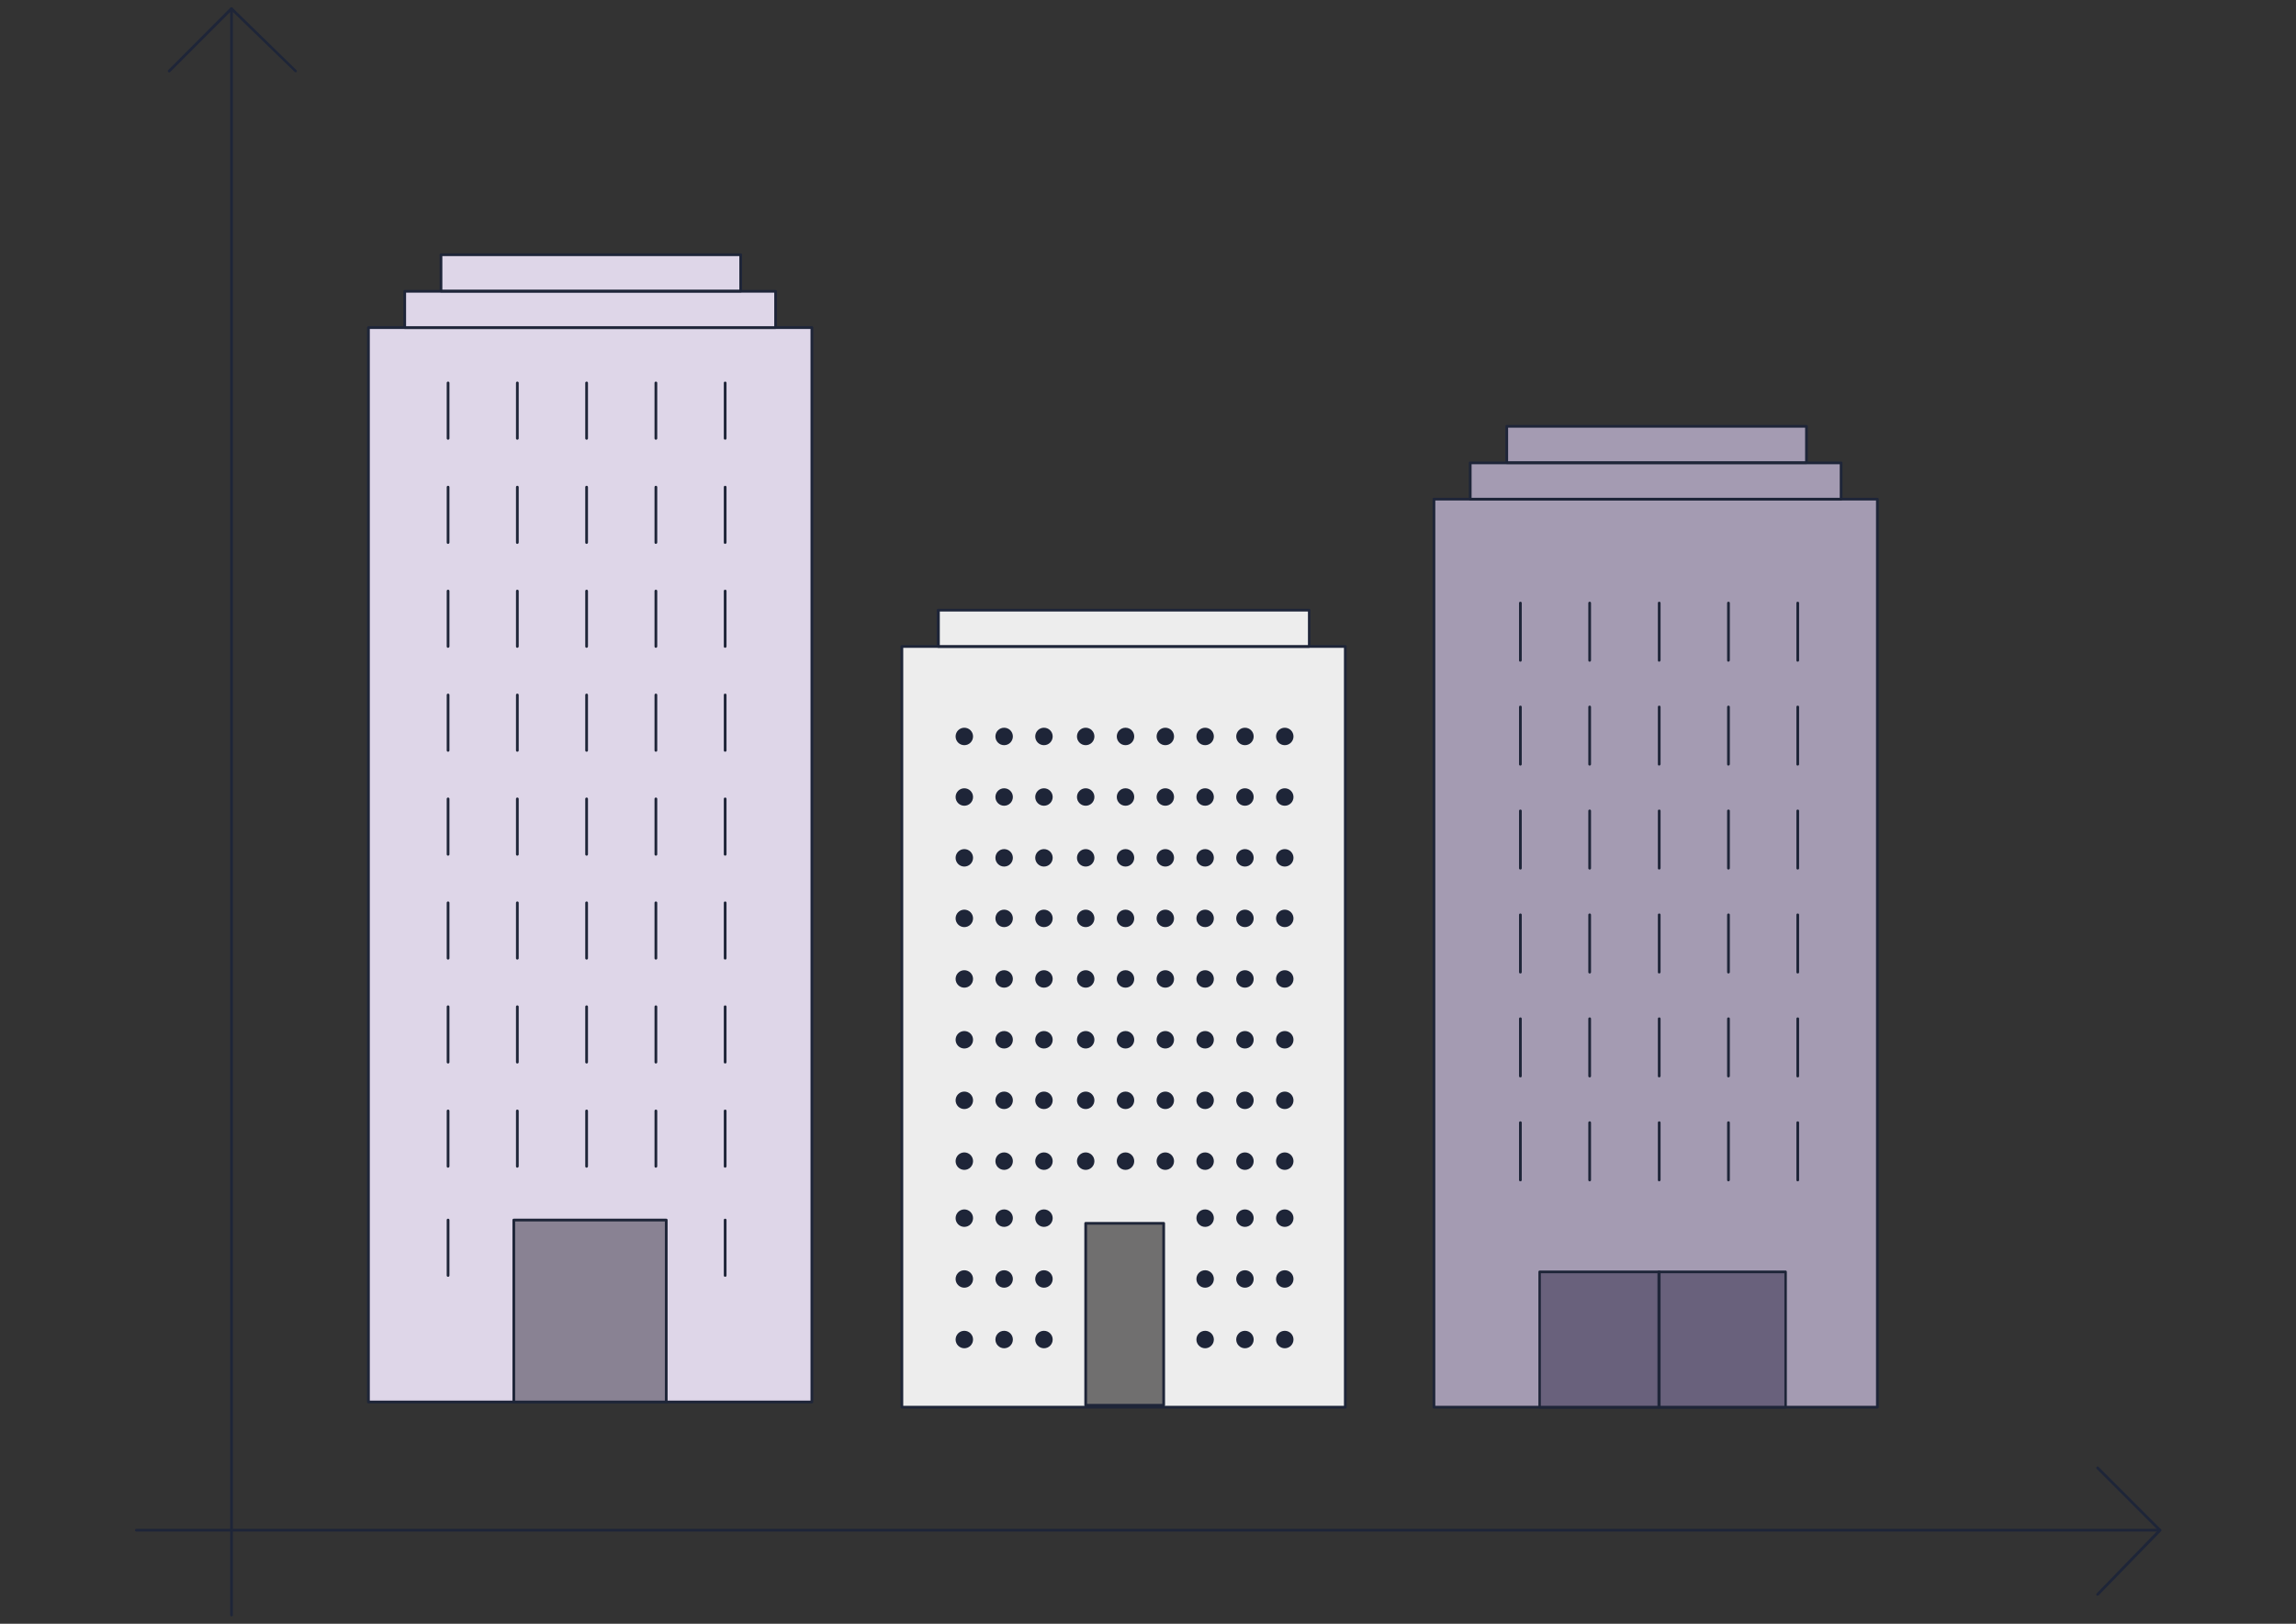 <?xml version="1.0" encoding="utf-8"?>
<!-- Generator: Adobe Illustrator 18.1.1, SVG Export Plug-In . SVG Version: 6.00 Build 0)  -->
<svg version="1.1" id="Calque_1" xmlns="http://www.w3.org/2000/svg" xmlns:xlink="http://www.w3.org/1999/xlink" x="0px" y="0px"
	 viewBox="0 0 841.9 595.3" enable-background="new 0 0 841.9 595.3" xml:space="preserve">
<rect x="0" y="0" width="841.9" height="595.3" fill="#333333" stroke="none"/>
<g>
	<g>
		<rect x="135.1" y="120.1" fill="#DED6E8" width="162.6" height="393.9"/>
		<path fill="#1E2538" d="M297.7,514.5H135.1c-0.3,0-0.5-0.2-0.5-0.5V120.1c0-0.3,0.2-0.5,0.5-0.5h162.6c0.3,0,0.5,0.2,0.5,0.5V514
			C298.2,514.2,298,514.5,297.7,514.5z M135.6,513.5h161.6V120.6H135.6V513.5z"/>
	</g>
	<g>
		<rect x="330.7" y="237" fill="#EDEDED" width="162.6" height="278.9"/>
		<path fill="#1E2538" d="M493.4,516.4H330.7c-0.3,0-0.5-0.2-0.5-0.5V237c0-0.3,0.2-0.5,0.5-0.5h162.6c0.3,0,0.5,0.2,0.5,0.5v278.9
			C493.9,516.1,493.6,516.4,493.4,516.4z M331.2,515.4h161.6V237.5H331.2V515.4z"/>
	</g>
	<g>
		<rect x="525.8" y="183" fill="#A49BB2" width="162.6" height="332.9"/>
		<path fill="#1E2538" d="M688.4,516.4H525.8c-0.3,0-0.5-0.2-0.5-0.5V183c0-0.3,0.2-0.5,0.5-0.5h162.6c0.3,0,0.5,0.2,0.5,0.5v332.9
			C688.9,516.1,688.7,516.4,688.4,516.4z M526.3,515.4h161.6V183.5H526.3V515.4z"/>
	</g>
	<g>
		<path fill="#1E2538" d="M84.9,592.6c-0.3,0-0.5-0.2-0.5-0.5V3.2c0-0.3,0.2-0.5,0.5-0.5s0.5,0.2,0.5,0.5v588.9
			C85.4,592.4,85.1,592.6,84.9,592.6z"/>
	</g>
	<g>
		<path fill="#1E2538" d="M792,561.5h-742c-0.3,0-0.5-0.2-0.5-0.5s0.2-0.5,0.5-0.5h742c0.3,0,0.5,0.2,0.5,0.5S792.2,561.5,792,561.5
			z"/>
	</g>
	<g>
		<path fill="#1E2538" d="M108.4,26.5c-0.1,0-0.3,0-0.3-0.1L84.9,3.9L62.4,26.4c-0.2,0.2-0.5,0.2-0.7,0s-0.2-0.5,0-0.7L84.5,2.8
			c0.2-0.2,0.5-0.2,0.7,0l23.5,22.9c0.2,0.2,0.2,0.5,0,0.7C108.6,26.5,108.5,26.5,108.4,26.5z"/>
	</g>
	<g>
		<path fill="#1E2538" d="M769.1,585c-0.1,0-0.3,0-0.3-0.1c-0.2-0.2-0.2-0.5,0-0.7l22.5-23.2l-22.5-22.5c-0.2-0.2-0.2-0.5,0-0.7
			s0.5-0.2,0.7,0l22.9,22.9c0.2,0.2,0.2,0.5,0,0.7l-22.9,23.5C769.4,584.9,769.2,585,769.1,585z"/>
	</g>
	<g>
		<rect x="188.4" y="447.3" fill="#898293" width="55.9" height="66.7"/>
		<path fill="#1E2538" d="M244.3,514.5h-55.9c-0.3,0-0.5-0.2-0.5-0.5v-66.7c0-0.3,0.2-0.5,0.5-0.5h55.9c0.3,0,0.5,0.2,0.5,0.5V514
			C244.8,514.2,244.6,514.5,244.3,514.5z M188.9,513.5h54.9v-65.7h-54.9V513.5z"/>
	</g>
	<g>
		<rect x="398.1" y="448.5" fill="#706F6F" width="28.6" height="66.7"/>
		<path fill="#1E2538" d="M426.7,515.7h-28.6c-0.3,0-0.5-0.2-0.5-0.5v-66.7c0-0.3,0.2-0.5,0.5-0.5h28.6c0.3,0,0.5,0.2,0.5,0.5v66.7
			C427.2,515.5,426.9,515.7,426.7,515.7z M398.6,514.7h27.6V449h-27.6V514.7z"/>
	</g>
	<g>
		<g>
			<path fill="#1E2538" d="M189.7,428.1c-0.3,0-0.5-0.2-0.5-0.5v-20.3c0-0.3,0.2-0.5,0.5-0.5s0.5,0.2,0.5,0.5v20.3
				C190.2,427.8,190,428.1,189.7,428.1z"/>
		</g>
		<g>
			<path fill="#1E2538" d="M189.7,389.9c-0.3,0-0.5-0.2-0.5-0.5v-20.3c0-0.3,0.2-0.5,0.5-0.5s0.5,0.2,0.5,0.5v20.3
				C190.2,389.7,190,389.9,189.7,389.9z"/>
		</g>
		<g>
			<path fill="#1E2538" d="M189.7,351.8c-0.3,0-0.5-0.2-0.5-0.5V331c0-0.3,0.2-0.5,0.5-0.5s0.5,0.2,0.5,0.5v20.3
				C190.2,351.6,190,351.8,189.7,351.8z"/>
		</g>
		<g>
			<path fill="#1E2538" d="M189.7,313.7c-0.3,0-0.5-0.2-0.5-0.5v-20.3c0-0.3,0.2-0.5,0.5-0.5s0.5,0.2,0.5,0.5v20.3
				C190.2,313.5,190,313.7,189.7,313.7z"/>
		</g>
		<g>
			<path fill="#1E2538" d="M189.7,275.6c-0.3,0-0.5-0.2-0.5-0.5v-20.3c0-0.3,0.2-0.5,0.5-0.5s0.5,0.2,0.5,0.5v20.3
				C190.2,275.4,190,275.6,189.7,275.6z"/>
		</g>
		<g>
			<path fill="#1E2538" d="M189.7,237.5c-0.3,0-0.5-0.2-0.5-0.5v-20.3c0-0.3,0.2-0.5,0.5-0.5s0.5,0.2,0.5,0.5V237
				C190.2,237.2,190,237.5,189.7,237.5z"/>
		</g>
		<g>
			<path fill="#1E2538" d="M189.7,199.4c-0.3,0-0.5-0.2-0.5-0.5v-20.3c0-0.3,0.2-0.5,0.5-0.5s0.5,0.2,0.5,0.5v20.3
				C190.2,199.1,190,199.4,189.7,199.4z"/>
		</g>
		<g>
			<path fill="#1E2538" d="M189.7,161.2c-0.3,0-0.5-0.2-0.5-0.5v-20.3c0-0.3,0.2-0.5,0.5-0.5s0.5,0.2,0.5,0.5v20.3
				C190.2,161,190,161.2,189.7,161.2z"/>
		</g>
	</g>
	<g>
		<g>
			<path fill="#1E2538" d="M215.1,428.1c-0.3,0-0.5-0.2-0.5-0.5v-20.3c0-0.3,0.2-0.5,0.5-0.5s0.5,0.2,0.5,0.5v20.3
				C215.6,427.8,215.4,428.1,215.1,428.1z"/>
		</g>
		<g>
			<path fill="#1E2538" d="M215.1,389.9c-0.3,0-0.5-0.2-0.5-0.5v-20.3c0-0.3,0.2-0.5,0.5-0.5s0.5,0.2,0.5,0.5v20.3
				C215.6,389.7,215.4,389.9,215.1,389.9z"/>
		</g>
		<g>
			<path fill="#1E2538" d="M215.1,351.8c-0.3,0-0.5-0.2-0.5-0.5V331c0-0.3,0.2-0.5,0.5-0.5s0.5,0.2,0.5,0.5v20.3
				C215.6,351.6,215.4,351.8,215.1,351.8z"/>
		</g>
		<g>
			<path fill="#1E2538" d="M215.1,313.7c-0.3,0-0.5-0.2-0.5-0.5v-20.3c0-0.3,0.2-0.5,0.5-0.5s0.5,0.2,0.5,0.5v20.3
				C215.6,313.5,215.4,313.7,215.1,313.7z"/>
		</g>
		<g>
			<path fill="#1E2538" d="M215.1,275.6c-0.3,0-0.5-0.2-0.5-0.5v-20.3c0-0.3,0.2-0.5,0.5-0.5s0.5,0.2,0.5,0.5v20.3
				C215.6,275.4,215.4,275.6,215.1,275.6z"/>
		</g>
		<g>
			<path fill="#1E2538" d="M215.1,237.5c-0.3,0-0.5-0.2-0.5-0.5v-20.3c0-0.3,0.2-0.5,0.5-0.5s0.5,0.2,0.5,0.5V237
				C215.6,237.2,215.4,237.5,215.1,237.5z"/>
		</g>
		<g>
			<path fill="#1E2538" d="M215.1,199.4c-0.3,0-0.5-0.2-0.5-0.5v-20.3c0-0.3,0.2-0.5,0.5-0.5s0.5,0.2,0.5,0.5v20.3
				C215.6,199.1,215.4,199.4,215.1,199.4z"/>
		</g>
		<g>
			<path fill="#1E2538" d="M215.1,161.2c-0.3,0-0.5-0.2-0.5-0.5v-20.3c0-0.3,0.2-0.5,0.5-0.5s0.5,0.2,0.5,0.5v20.3
				C215.6,161,215.4,161.2,215.1,161.2z"/>
		</g>
	</g>
	<g>
		<g>
			<path fill="#1E2538" d="M240.5,428.1c-0.3,0-0.5-0.2-0.5-0.5v-20.3c0-0.3,0.2-0.5,0.5-0.5s0.5,0.2,0.5,0.5v20.3
				C241,427.8,240.8,428.1,240.5,428.1z"/>
		</g>
		<g>
			<path fill="#1E2538" d="M240.5,389.9c-0.3,0-0.5-0.2-0.5-0.5v-20.3c0-0.3,0.2-0.5,0.5-0.5s0.5,0.2,0.5,0.5v20.3
				C241,389.7,240.8,389.9,240.5,389.9z"/>
		</g>
		<g>
			<path fill="#1E2538" d="M240.5,351.8c-0.3,0-0.5-0.2-0.5-0.5V331c0-0.3,0.2-0.5,0.5-0.5s0.5,0.2,0.5,0.5v20.3
				C241,351.6,240.8,351.8,240.5,351.8z"/>
		</g>
		<g>
			<path fill="#1E2538" d="M240.5,313.7c-0.3,0-0.5-0.2-0.5-0.5v-20.3c0-0.3,0.2-0.5,0.5-0.5s0.5,0.2,0.5,0.5v20.3
				C241,313.5,240.8,313.7,240.5,313.7z"/>
		</g>
		<g>
			<path fill="#1E2538" d="M240.5,275.6c-0.3,0-0.5-0.2-0.5-0.5v-20.3c0-0.3,0.2-0.5,0.5-0.5s0.5,0.2,0.5,0.5v20.3
				C241,275.4,240.8,275.6,240.5,275.6z"/>
		</g>
		<g>
			<path fill="#1E2538" d="M240.5,237.5c-0.3,0-0.5-0.2-0.5-0.5v-20.3c0-0.3,0.2-0.5,0.5-0.5s0.5,0.2,0.5,0.5V237
				C241,237.2,240.8,237.5,240.5,237.5z"/>
		</g>
		<g>
			<path fill="#1E2538" d="M240.5,199.4c-0.3,0-0.5-0.2-0.5-0.5v-20.3c0-0.3,0.2-0.5,0.5-0.5s0.5,0.2,0.5,0.5v20.3
				C241,199.1,240.8,199.4,240.5,199.4z"/>
		</g>
		<g>
			<path fill="#1E2538" d="M240.5,161.2c-0.3,0-0.5-0.2-0.5-0.5v-20.3c0-0.3,0.2-0.5,0.5-0.5s0.5,0.2,0.5,0.5v20.3
				C241,161,240.8,161.2,240.5,161.2z"/>
		</g>
	</g>
	<g>
		<g>
			<path fill="#1E2538" d="M265.9,428.1c-0.3,0-0.5-0.2-0.5-0.5v-20.3c0-0.3,0.2-0.5,0.5-0.5s0.5,0.2,0.5,0.5v20.3
				C266.4,427.8,266.2,428.1,265.9,428.1z"/>
		</g>
		<g>
			<path fill="#1E2538" d="M265.9,389.9c-0.3,0-0.5-0.2-0.5-0.5v-20.3c0-0.3,0.2-0.5,0.5-0.5s0.5,0.2,0.5,0.5v20.3
				C266.4,389.7,266.2,389.9,265.9,389.9z"/>
		</g>
		<g>
			<path fill="#1E2538" d="M265.9,468.1c-0.3,0-0.5-0.2-0.5-0.5v-20.3c0-0.3,0.2-0.5,0.5-0.5s0.5,0.2,0.5,0.5v20.3
				C266.4,467.9,266.2,468.1,265.9,468.1z"/>
		</g>
		<g>
			<path fill="#1E2538" d="M265.9,351.8c-0.3,0-0.5-0.2-0.5-0.5V331c0-0.3,0.2-0.5,0.5-0.5s0.5,0.2,0.5,0.5v20.3
				C266.4,351.6,266.2,351.8,265.9,351.8z"/>
		</g>
		<g>
			<path fill="#1E2538" d="M265.9,313.7c-0.3,0-0.5-0.2-0.5-0.5v-20.3c0-0.3,0.2-0.5,0.5-0.5s0.5,0.2,0.5,0.5v20.3
				C266.4,313.5,266.2,313.7,265.9,313.7z"/>
		</g>
		<g>
			<path fill="#1E2538" d="M265.9,275.6c-0.3,0-0.5-0.2-0.5-0.5v-20.3c0-0.3,0.2-0.5,0.5-0.5s0.5,0.2,0.5,0.5v20.3
				C266.4,275.4,266.2,275.6,265.9,275.6z"/>
		</g>
		<g>
			<path fill="#1E2538" d="M265.9,237.5c-0.3,0-0.5-0.2-0.5-0.5v-20.3c0-0.3,0.2-0.5,0.5-0.5s0.5,0.2,0.5,0.5V237
				C266.4,237.2,266.2,237.5,265.9,237.5z"/>
		</g>
		<g>
			<path fill="#1E2538" d="M265.9,199.4c-0.3,0-0.5-0.2-0.5-0.5v-20.3c0-0.3,0.2-0.5,0.5-0.5s0.5,0.2,0.5,0.5v20.3
				C266.4,199.1,266.2,199.4,265.9,199.4z"/>
		</g>
		<g>
			<path fill="#1E2538" d="M265.9,161.2c-0.3,0-0.5-0.2-0.5-0.5v-20.3c0-0.3,0.2-0.5,0.5-0.5s0.5,0.2,0.5,0.5v20.3
				C266.4,161,266.2,161.2,265.9,161.2z"/>
		</g>
	</g>
	<g>
		<g>
			<path fill="#1E2538" d="M164.3,428.1c-0.3,0-0.5-0.2-0.5-0.5v-20.3c0-0.3,0.2-0.5,0.5-0.5s0.5,0.2,0.5,0.5v20.3
				C164.8,427.8,164.6,428.1,164.3,428.1z"/>
		</g>
		<g>
			<path fill="#1E2538" d="M164.3,389.9c-0.3,0-0.5-0.2-0.5-0.5v-20.3c0-0.3,0.2-0.5,0.5-0.5s0.5,0.2,0.5,0.5v20.3
				C164.8,389.7,164.6,389.9,164.3,389.9z"/>
		</g>
		<g>
			<path fill="#1E2538" d="M164.3,468.1c-0.3,0-0.5-0.2-0.5-0.5v-20.3c0-0.3,0.2-0.5,0.5-0.5s0.5,0.2,0.5,0.5v20.3
				C164.8,467.9,164.6,468.1,164.3,468.1z"/>
		</g>
		<g>
			<path fill="#1E2538" d="M164.3,351.8c-0.3,0-0.5-0.2-0.5-0.5V331c0-0.3,0.2-0.5,0.5-0.5s0.5,0.2,0.5,0.5v20.3
				C164.8,351.6,164.6,351.8,164.3,351.8z"/>
		</g>
		<g>
			<path fill="#1E2538" d="M164.3,313.7c-0.3,0-0.5-0.2-0.5-0.5v-20.3c0-0.3,0.2-0.5,0.5-0.5s0.5,0.2,0.5,0.5v20.3
				C164.8,313.5,164.6,313.7,164.3,313.7z"/>
		</g>
		<g>
			<path fill="#1E2538" d="M164.3,275.6c-0.3,0-0.5-0.2-0.5-0.5v-20.3c0-0.3,0.2-0.5,0.5-0.5s0.5,0.2,0.5,0.5v20.3
				C164.8,275.4,164.6,275.6,164.3,275.6z"/>
		</g>
		<g>
			<path fill="#1E2538" d="M164.3,237.5c-0.3,0-0.5-0.2-0.5-0.5v-20.3c0-0.3,0.2-0.5,0.5-0.5s0.5,0.2,0.5,0.5V237
				C164.8,237.2,164.6,237.5,164.3,237.5z"/>
		</g>
		<g>
			<path fill="#1E2538" d="M164.3,199.4c-0.3,0-0.5-0.2-0.5-0.5v-20.3c0-0.3,0.2-0.5,0.5-0.5s0.5,0.2,0.5,0.5v20.3
				C164.8,199.1,164.6,199.4,164.3,199.4z"/>
		</g>
		<g>
			<path fill="#1E2538" d="M164.3,161.2c-0.3,0-0.5-0.2-0.5-0.5v-20.3c0-0.3,0.2-0.5,0.5-0.5s0.5,0.2,0.5,0.5v20.3
				C164.8,161,164.6,161.2,164.3,161.2z"/>
		</g>
	</g>
	<g>
		<path fill="#1E2538" d="M582.9,433.1c-0.3,0-0.5-0.2-0.5-0.5v-21c0-0.3,0.2-0.5,0.5-0.5s0.5,0.2,0.5,0.5v21
			C583.4,432.9,583.2,433.1,582.9,433.1z"/>
	</g>
	<g>
		<path fill="#1E2538" d="M582.9,395c-0.3,0-0.5-0.2-0.5-0.5v-21c0-0.3,0.2-0.5,0.5-0.5s0.5,0.2,0.5,0.5v21
			C583.4,394.8,583.2,395,582.9,395z"/>
	</g>
	<g>
		<path fill="#1E2538" d="M582.9,356.9c-0.3,0-0.5-0.2-0.5-0.5v-21c0-0.3,0.2-0.5,0.5-0.5s0.5,0.2,0.5,0.5v21
			C583.4,356.7,583.2,356.9,582.9,356.9z"/>
	</g>
	<g>
		<path fill="#1E2538" d="M582.9,318.8c-0.3,0-0.5-0.2-0.5-0.5v-21c0-0.3,0.2-0.5,0.5-0.5s0.5,0.2,0.5,0.5v21
			C583.4,318.6,583.2,318.8,582.9,318.8z"/>
	</g>
	<g>
		<path fill="#1E2538" d="M582.9,280.7c-0.3,0-0.5-0.2-0.5-0.5v-21c0-0.3,0.2-0.5,0.5-0.5s0.5,0.2,0.5,0.5v21
			C583.4,280.4,583.2,280.7,582.9,280.7z"/>
	</g>
	<g>
		<path fill="#1E2538" d="M582.9,242.6c-0.3,0-0.5-0.2-0.5-0.5v-21c0-0.3,0.2-0.5,0.5-0.5s0.5,0.2,0.5,0.5v21
			C583.4,242.3,583.2,242.6,582.9,242.6z"/>
	</g>
	<g>
		<path fill="#1E2538" d="M608.4,433.1c-0.3,0-0.5-0.2-0.5-0.5v-21c0-0.3,0.2-0.5,0.5-0.5s0.5,0.2,0.5,0.5v21
			C608.9,432.9,608.6,433.1,608.4,433.1z"/>
	</g>
	<g>
		<path fill="#1E2538" d="M608.4,395c-0.3,0-0.5-0.2-0.5-0.5v-21c0-0.3,0.2-0.5,0.5-0.5s0.5,0.2,0.5,0.5v21
			C608.9,394.8,608.6,395,608.4,395z"/>
	</g>
	<g>
		<path fill="#1E2538" d="M608.4,356.9c-0.3,0-0.5-0.2-0.5-0.5v-21c0-0.3,0.2-0.5,0.5-0.5s0.5,0.2,0.5,0.5v21
			C608.9,356.7,608.6,356.9,608.4,356.9z"/>
	</g>
	<g>
		<path fill="#1E2538" d="M608.4,318.8c-0.3,0-0.5-0.2-0.5-0.5v-21c0-0.3,0.2-0.5,0.5-0.5s0.5,0.2,0.5,0.5v21
			C608.9,318.6,608.6,318.8,608.4,318.8z"/>
	</g>
	<g>
		<path fill="#1E2538" d="M608.4,280.7c-0.3,0-0.5-0.2-0.5-0.5v-21c0-0.3,0.2-0.5,0.5-0.5s0.5,0.2,0.5,0.5v21
			C608.9,280.4,608.6,280.7,608.4,280.7z"/>
	</g>
	<g>
		<path fill="#1E2538" d="M608.4,242.6c-0.3,0-0.5-0.2-0.5-0.5v-21c0-0.3,0.2-0.5,0.5-0.5s0.5,0.2,0.5,0.5v21
			C608.9,242.3,608.6,242.6,608.4,242.6z"/>
	</g>
	<g>
		<path fill="#1E2538" d="M633.8,433.1c-0.3,0-0.5-0.2-0.5-0.5v-21c0-0.3,0.2-0.5,0.5-0.5s0.5,0.2,0.5,0.5v21
			C634.3,432.9,634,433.1,633.8,433.1z"/>
	</g>
	<g>
		<path fill="#1E2538" d="M633.8,395c-0.3,0-0.5-0.2-0.5-0.5v-21c0-0.3,0.2-0.5,0.5-0.5s0.5,0.2,0.5,0.5v21
			C634.3,394.8,634,395,633.8,395z"/>
	</g>
	<g>
		<path fill="#1E2538" d="M633.8,356.9c-0.3,0-0.5-0.2-0.5-0.5v-21c0-0.3,0.2-0.5,0.5-0.5s0.5,0.2,0.5,0.5v21
			C634.3,356.7,634,356.9,633.8,356.9z"/>
	</g>
	<g>
		<path fill="#1E2538" d="M633.8,318.8c-0.3,0-0.5-0.2-0.5-0.5v-21c0-0.3,0.2-0.5,0.5-0.5s0.5,0.2,0.5,0.5v21
			C634.3,318.6,634,318.8,633.8,318.8z"/>
	</g>
	<g>
		<path fill="#1E2538" d="M633.8,280.7c-0.3,0-0.5-0.2-0.5-0.5v-21c0-0.3,0.2-0.5,0.5-0.5s0.5,0.2,0.5,0.5v21
			C634.3,280.4,634,280.7,633.8,280.7z"/>
	</g>
	<g>
		<path fill="#1E2538" d="M633.8,242.6c-0.3,0-0.5-0.2-0.5-0.5v-21c0-0.3,0.2-0.5,0.5-0.5s0.5,0.2,0.5,0.5v21
			C634.3,242.3,634,242.6,633.8,242.6z"/>
	</g>
	<g>
		<path fill="#1E2538" d="M659.2,433.1c-0.3,0-0.5-0.2-0.5-0.5v-21c0-0.3,0.2-0.5,0.5-0.5s0.5,0.2,0.5,0.5v21
			C659.7,432.9,659.5,433.1,659.2,433.1z"/>
	</g>
	<g>
		<path fill="#1E2538" d="M659.2,395c-0.3,0-0.5-0.2-0.5-0.5v-21c0-0.3,0.2-0.5,0.5-0.5s0.5,0.2,0.5,0.5v21
			C659.7,394.8,659.5,395,659.2,395z"/>
	</g>
	<g>
		<path fill="#1E2538" d="M659.2,356.9c-0.3,0-0.5-0.2-0.5-0.5v-21c0-0.3,0.2-0.5,0.5-0.5s0.5,0.2,0.5,0.5v21
			C659.7,356.7,659.5,356.9,659.2,356.9z"/>
	</g>
	<g>
		<path fill="#1E2538" d="M659.2,318.8c-0.3,0-0.5-0.2-0.5-0.5v-21c0-0.3,0.2-0.5,0.5-0.5s0.5,0.2,0.5,0.5v21
			C659.7,318.6,659.5,318.8,659.2,318.8z"/>
	</g>
	<g>
		<path fill="#1E2538" d="M659.2,280.7c-0.3,0-0.5-0.2-0.5-0.5v-21c0-0.3,0.2-0.5,0.5-0.5s0.5,0.2,0.5,0.5v21
			C659.7,280.4,659.5,280.7,659.2,280.7z"/>
	</g>
	<g>
		<path fill="#1E2538" d="M659.2,242.6c-0.3,0-0.5-0.2-0.5-0.5v-21c0-0.3,0.2-0.5,0.5-0.5s0.5,0.2,0.5,0.5v21
			C659.7,242.3,659.5,242.6,659.2,242.6z"/>
	</g>
	<g>
		<path fill="#1E2538" d="M557.5,433.1c-0.3,0-0.5-0.2-0.5-0.5v-21c0-0.3,0.2-0.5,0.5-0.5s0.5,0.2,0.5,0.5v21
			C558,432.9,557.8,433.1,557.5,433.1z"/>
	</g>
	<g>
		<path fill="#1E2538" d="M557.5,395c-0.3,0-0.5-0.2-0.5-0.5v-21c0-0.3,0.2-0.5,0.5-0.5s0.5,0.2,0.5,0.5v21
			C558,394.8,557.8,395,557.5,395z"/>
	</g>
	<g>
		<path fill="#1E2538" d="M557.5,356.9c-0.3,0-0.5-0.2-0.5-0.5v-21c0-0.3,0.2-0.5,0.5-0.5s0.5,0.2,0.5,0.5v21
			C558,356.7,557.8,356.9,557.5,356.9z"/>
	</g>
	<g>
		<path fill="#1E2538" d="M557.5,318.8c-0.3,0-0.5-0.2-0.5-0.5v-21c0-0.3,0.2-0.5,0.5-0.5s0.5,0.2,0.5,0.5v21
			C558,318.6,557.8,318.8,557.5,318.8z"/>
	</g>
	<g>
		<path fill="#1E2538" d="M557.5,280.7c-0.3,0-0.5-0.2-0.5-0.5v-21c0-0.3,0.2-0.5,0.5-0.5s0.5,0.2,0.5,0.5v21
			C558,280.4,557.8,280.7,557.5,280.7z"/>
	</g>
	<g>
		<path fill="#1E2538" d="M557.5,242.6c-0.3,0-0.5-0.2-0.5-0.5v-21c0-0.3,0.2-0.5,0.5-0.5s0.5,0.2,0.5,0.5v21
			C558,242.3,557.8,242.6,557.5,242.6z"/>
	</g>
	<g>
		<rect x="148.4" y="106.7" fill="#DED6E8" width="136" height="13.3"/>
		<path fill="#1E2538" d="M284.4,120.6h-136c-0.3,0-0.5-0.2-0.5-0.5v-13.3c0-0.3,0.2-0.5,0.5-0.5h136c0.3,0,0.5,0.2,0.5,0.5v13.3
			C284.9,120.3,284.6,120.6,284.4,120.6z M148.9,119.6h135v-12.3h-135V119.6z"/>
	</g>
	<g>
		<rect x="161.7" y="93.4" fill="#DED6E8" width="109.9" height="13.3"/>
		<path fill="#1E2538" d="M271.6,107.2H161.7c-0.3,0-0.5-0.2-0.5-0.5V93.4c0-0.3,0.2-0.5,0.5-0.5h109.9c0.3,0,0.5,0.2,0.5,0.5v13.3
			C272.1,107,271.9,107.2,271.6,107.2z M162.2,106.2h108.9V93.9H162.2V106.2z"/>
	</g>
	<g>
		<rect x="344.1" y="223.6" fill="#EDEDED" width="136" height="13.3"/>
		<path fill="#1E2538" d="M480,237.5h-136c-0.3,0-0.5-0.2-0.5-0.5v-13.3c0-0.3,0.2-0.5,0.5-0.5h136c0.3,0,0.5,0.2,0.5,0.5V237
			C480.5,237.2,480.3,237.5,480,237.5z M344.6,236.5h135v-12.3h-135V236.5z"/>
	</g>
	<g>
		<rect x="539.1" y="169.6" fill="#A49BB2" width="136" height="13.3"/>
		<path fill="#1E2538" d="M675.1,183.5h-136c-0.3,0-0.5-0.2-0.5-0.5v-13.3c0-0.3,0.2-0.5,0.5-0.5h136c0.3,0,0.5,0.2,0.5,0.5V183
			C675.6,183.2,675.3,183.5,675.1,183.5z M539.6,182.5h135v-12.3h-135V182.5z"/>
	</g>
	<g>
		<rect x="552.5" y="156.3" fill="#A49BB2" width="109.9" height="13.3"/>
		<path fill="#1E2538" d="M662.4,170.1H552.5c-0.3,0-0.5-0.2-0.5-0.5v-13.3c0-0.3,0.2-0.5,0.5-0.5h109.9c0.3,0,0.5,0.2,0.5,0.5v13.3
			C662.9,169.9,662.6,170.1,662.4,170.1z M553,169.1h108.9v-12.3H553V169.1z"/>
	</g>
	<g>
		<g>
			<circle fill="#1E2538" cx="398.1" cy="425.7" r="3.2"/>
		</g>
		<g>
			<circle fill="#1E2538" cx="398.1" cy="403.4" r="3.2"/>
		</g>
		<g>
			<circle fill="#1E2538" cx="398.1" cy="381.2" r="3.2"/>
		</g>
		<g>
			<circle fill="#1E2538" cx="398.1" cy="358.9" r="3.2"/>
		</g>
		<g>
			<circle fill="#1E2538" cx="398.1" cy="336.7" r="3.2"/>
		</g>
		<g>
			<circle fill="#1E2538" cx="398.1" cy="314.5" r="3.2"/>
		</g>
		<g>
			<circle fill="#1E2538" cx="398.1" cy="292.2" r="3.2"/>
		</g>
		<g>
			<circle fill="#1E2538" cx="398.1" cy="270" r="3.2"/>
		</g>
	</g>
	<g>
		<g>
			<circle fill="#1E2538" cx="427.3" cy="425.7" r="3.2"/>
		</g>
		<g>
			<circle fill="#1E2538" cx="427.3" cy="403.4" r="3.2"/>
		</g>
		<g>
			<circle fill="#1E2538" cx="427.3" cy="381.2" r="3.2"/>
		</g>
		<g>
			<circle fill="#1E2538" cx="427.3" cy="358.9" r="3.2"/>
		</g>
		<g>
			<circle fill="#1E2538" cx="427.3" cy="336.7" r="3.2"/>
		</g>
		<g>
			<circle fill="#1E2538" cx="427.3" cy="314.5" r="3.2"/>
		</g>
		<g>
			<circle fill="#1E2538" cx="427.3" cy="292.2" r="3.2"/>
		</g>
		<g>
			<circle fill="#1E2538" cx="427.3" cy="270" r="3.2"/>
		</g>
	</g>
	<g>
		<g>
			<circle fill="#1E2538" cx="412.7" cy="425.7" r="3.2"/>
		</g>
		<g>
			<circle fill="#1E2538" cx="412.7" cy="403.4" r="3.2"/>
		</g>
		<g>
			<circle fill="#1E2538" cx="412.7" cy="381.2" r="3.2"/>
		</g>
		<g>
			<circle fill="#1E2538" cx="412.7" cy="358.9" r="3.2"/>
		</g>
		<g>
			<circle fill="#1E2538" cx="412.7" cy="336.7" r="3.2"/>
		</g>
		<g>
			<circle fill="#1E2538" cx="412.7" cy="314.5" r="3.2"/>
		</g>
		<g>
			<circle fill="#1E2538" cx="412.7" cy="292.2" r="3.2"/>
		</g>
		<g>
			<circle fill="#1E2538" cx="412.7" cy="270" r="3.2"/>
		</g>
	</g>
	<g>
		<g>
			<circle fill="#1E2538" cx="441.9" cy="425.7" r="3.2"/>
		</g>
		<g>
			<circle fill="#1E2538" cx="441.9" cy="403.4" r="3.2"/>
		</g>
		<g>
			<circle fill="#1E2538" cx="441.9" cy="381.2" r="3.2"/>
		</g>
		<g>
			<circle fill="#1E2538" cx="441.9" cy="358.9" r="3.2"/>
		</g>
		<g>
			<circle fill="#1E2538" cx="441.9" cy="336.7" r="3.2"/>
		</g>
		<g>
			<circle fill="#1E2538" cx="441.9" cy="314.5" r="3.2"/>
		</g>
		<g>
			<circle fill="#1E2538" cx="441.9" cy="292.2" r="3.2"/>
		</g>
		<g>
			<circle fill="#1E2538" cx="441.9" cy="270" r="3.2"/>
		</g>
		<g>
			<circle fill="#1E2538" cx="441.9" cy="491.1" r="3.2"/>
		</g>
		<g>
			<circle fill="#1E2538" cx="441.9" cy="468.9" r="3.2"/>
		</g>
		<g>
			<circle fill="#1E2538" cx="441.9" cy="446.6" r="3.2"/>
		</g>
	</g>
	<g>
		<g>
			<circle fill="#1E2538" cx="456.5" cy="425.7" r="3.2"/>
		</g>
		<g>
			<circle fill="#1E2538" cx="456.5" cy="403.4" r="3.2"/>
		</g>
		<g>
			<circle fill="#1E2538" cx="456.5" cy="381.2" r="3.2"/>
		</g>
		<g>
			<circle fill="#1E2538" cx="456.5" cy="358.9" r="3.2"/>
		</g>
		<g>
			<circle fill="#1E2538" cx="456.5" cy="336.7" r="3.2"/>
		</g>
		<g>
			<circle fill="#1E2538" cx="456.5" cy="314.5" r="3.2"/>
		</g>
		<g>
			<circle fill="#1E2538" cx="456.5" cy="292.2" r="3.2"/>
		</g>
		<g>
			<circle fill="#1E2538" cx="456.5" cy="270" r="3.2"/>
		</g>
		<g>
			<circle fill="#1E2538" cx="456.5" cy="491.1" r="3.2"/>
		</g>
		<g>
			<circle fill="#1E2538" cx="456.5" cy="468.9" r="3.2"/>
		</g>
		<g>
			<circle fill="#1E2538" cx="456.5" cy="446.6" r="3.2"/>
		</g>
	</g>
	<g>
		<g>
			<circle fill="#1E2538" cx="471.1" cy="425.7" r="3.2"/>
		</g>
		<g>
			<circle fill="#1E2538" cx="471.1" cy="403.4" r="3.2"/>
		</g>
		<g>
			<circle fill="#1E2538" cx="471.1" cy="381.2" r="3.2"/>
		</g>
		<g>
			<circle fill="#1E2538" cx="471.1" cy="358.9" r="3.2"/>
		</g>
		<g>
			<circle fill="#1E2538" cx="471.1" cy="336.7" r="3.2"/>
		</g>
		<g>
			<circle fill="#1E2538" cx="471.1" cy="314.5" r="3.2"/>
		</g>
		<g>
			<circle fill="#1E2538" cx="471.1" cy="292.2" r="3.2"/>
		</g>
		<g>
			<circle fill="#1E2538" cx="471.1" cy="270" r="3.2"/>
		</g>
		<g>
			<circle fill="#1E2538" cx="471.1" cy="491.1" r="3.2"/>
		</g>
		<g>
			<circle fill="#1E2538" cx="471.1" cy="468.9" r="3.2"/>
		</g>
		<g>
			<circle fill="#1E2538" cx="471.1" cy="446.6" r="3.2"/>
		</g>
	</g>
	<g>
		<g>
			<circle fill="#1E2538" cx="353.6" cy="425.7" r="3.2"/>
		</g>
		<g>
			<circle fill="#1E2538" cx="353.6" cy="403.4" r="3.2"/>
		</g>
		<g>
			<circle fill="#1E2538" cx="353.6" cy="381.2" r="3.2"/>
		</g>
		<g>
			<circle fill="#1E2538" cx="353.6" cy="358.9" r="3.2"/>
		</g>
		<g>
			<circle fill="#1E2538" cx="353.6" cy="336.7" r="3.2"/>
		</g>
		<g>
			<circle fill="#1E2538" cx="353.6" cy="314.5" r="3.2"/>
		</g>
		<g>
			<circle fill="#1E2538" cx="353.6" cy="292.2" r="3.2"/>
		</g>
		<g>
			<circle fill="#1E2538" cx="353.6" cy="270" r="3.2"/>
		</g>
		<g>
			<circle fill="#1E2538" cx="353.6" cy="491.1" r="3.2"/>
		</g>
		<g>
			<circle fill="#1E2538" cx="353.6" cy="468.9" r="3.2"/>
		</g>
		<g>
			<circle fill="#1E2538" cx="353.6" cy="446.6" r="3.2"/>
		</g>
	</g>
	<g>
		<g>
			<circle fill="#1E2538" cx="368.2" cy="425.7" r="3.2"/>
		</g>
		<g>
			<circle fill="#1E2538" cx="368.2" cy="403.4" r="3.2"/>
		</g>
		<g>
			<circle fill="#1E2538" cx="368.2" cy="381.2" r="3.2"/>
		</g>
		<g>
			<circle fill="#1E2538" cx="368.2" cy="358.9" r="3.2"/>
		</g>
		<g>
			<circle fill="#1E2538" cx="368.2" cy="336.7" r="3.2"/>
		</g>
		<g>
			<circle fill="#1E2538" cx="368.2" cy="314.5" r="3.2"/>
		</g>
		<g>
			<circle fill="#1E2538" cx="368.2" cy="292.2" r="3.2"/>
		</g>
		<g>
			<circle fill="#1E2538" cx="368.2" cy="270" r="3.2"/>
		</g>
		<g>
			<circle fill="#1E2538" cx="368.2" cy="491.1" r="3.2"/>
		</g>
		<g>
			<circle fill="#1E2538" cx="368.2" cy="468.9" r="3.2"/>
		</g>
		<g>
			<circle fill="#1E2538" cx="368.2" cy="446.6" r="3.2"/>
		</g>
	</g>
	<g>
		<g>
			<circle fill="#1E2538" cx="382.8" cy="425.7" r="3.2"/>
		</g>
		<g>
			<circle fill="#1E2538" cx="382.8" cy="403.4" r="3.2"/>
		</g>
		<g>
			<circle fill="#1E2538" cx="382.8" cy="381.2" r="3.2"/>
		</g>
		<g>
			<circle fill="#1E2538" cx="382.8" cy="358.9" r="3.2"/>
		</g>
		<g>
			<circle fill="#1E2538" cx="382.8" cy="336.7" r="3.2"/>
		</g>
		<g>
			<circle fill="#1E2538" cx="382.8" cy="314.5" r="3.2"/>
		</g>
		<g>
			<circle fill="#1E2538" cx="382.8" cy="292.2" r="3.2"/>
		</g>
		<g>
			<circle fill="#1E2538" cx="382.8" cy="270" r="3.2"/>
		</g>
		<g>
			<circle fill="#1E2538" cx="382.8" cy="491.1" r="3.2"/>
		</g>
		<g>
			<circle fill="#1E2538" cx="382.8" cy="468.9" r="3.2"/>
		</g>
		<g>
			<circle fill="#1E2538" cx="382.8" cy="446.6" r="3.2"/>
		</g>
	</g>
	<g>
		<rect x="564.5" y="466.3" fill="#69617C" width="43.8" height="49.6"/>
		<path fill="#1E2538" d="M608.4,516.4h-43.8c-0.3,0-0.5-0.2-0.5-0.5v-49.6c0-0.3,0.2-0.5,0.5-0.5h43.8c0.3,0,0.5,0.2,0.5,0.5v49.6
			C608.9,516.1,608.6,516.4,608.4,516.4z M565,515.4h42.8v-48.6H565V515.4z"/>
	</g>
	<g>
		<rect x="608.4" y="466.3" fill="#69617C" width="46.4" height="49.6"/>
		<path fill="#1E2538" d="M654.7,516.4h-46.4c-0.3,0-0.5-0.2-0.5-0.5v-49.6c0-0.3,0.2-0.5,0.5-0.5h46.4c0.3,0,0.5,0.2,0.5,0.5v49.6
			C655.2,516.1,655,516.4,654.7,516.4z M608.9,515.4h45.4v-48.6h-45.4V515.4z"/>
	</g>
</g>
</svg>
